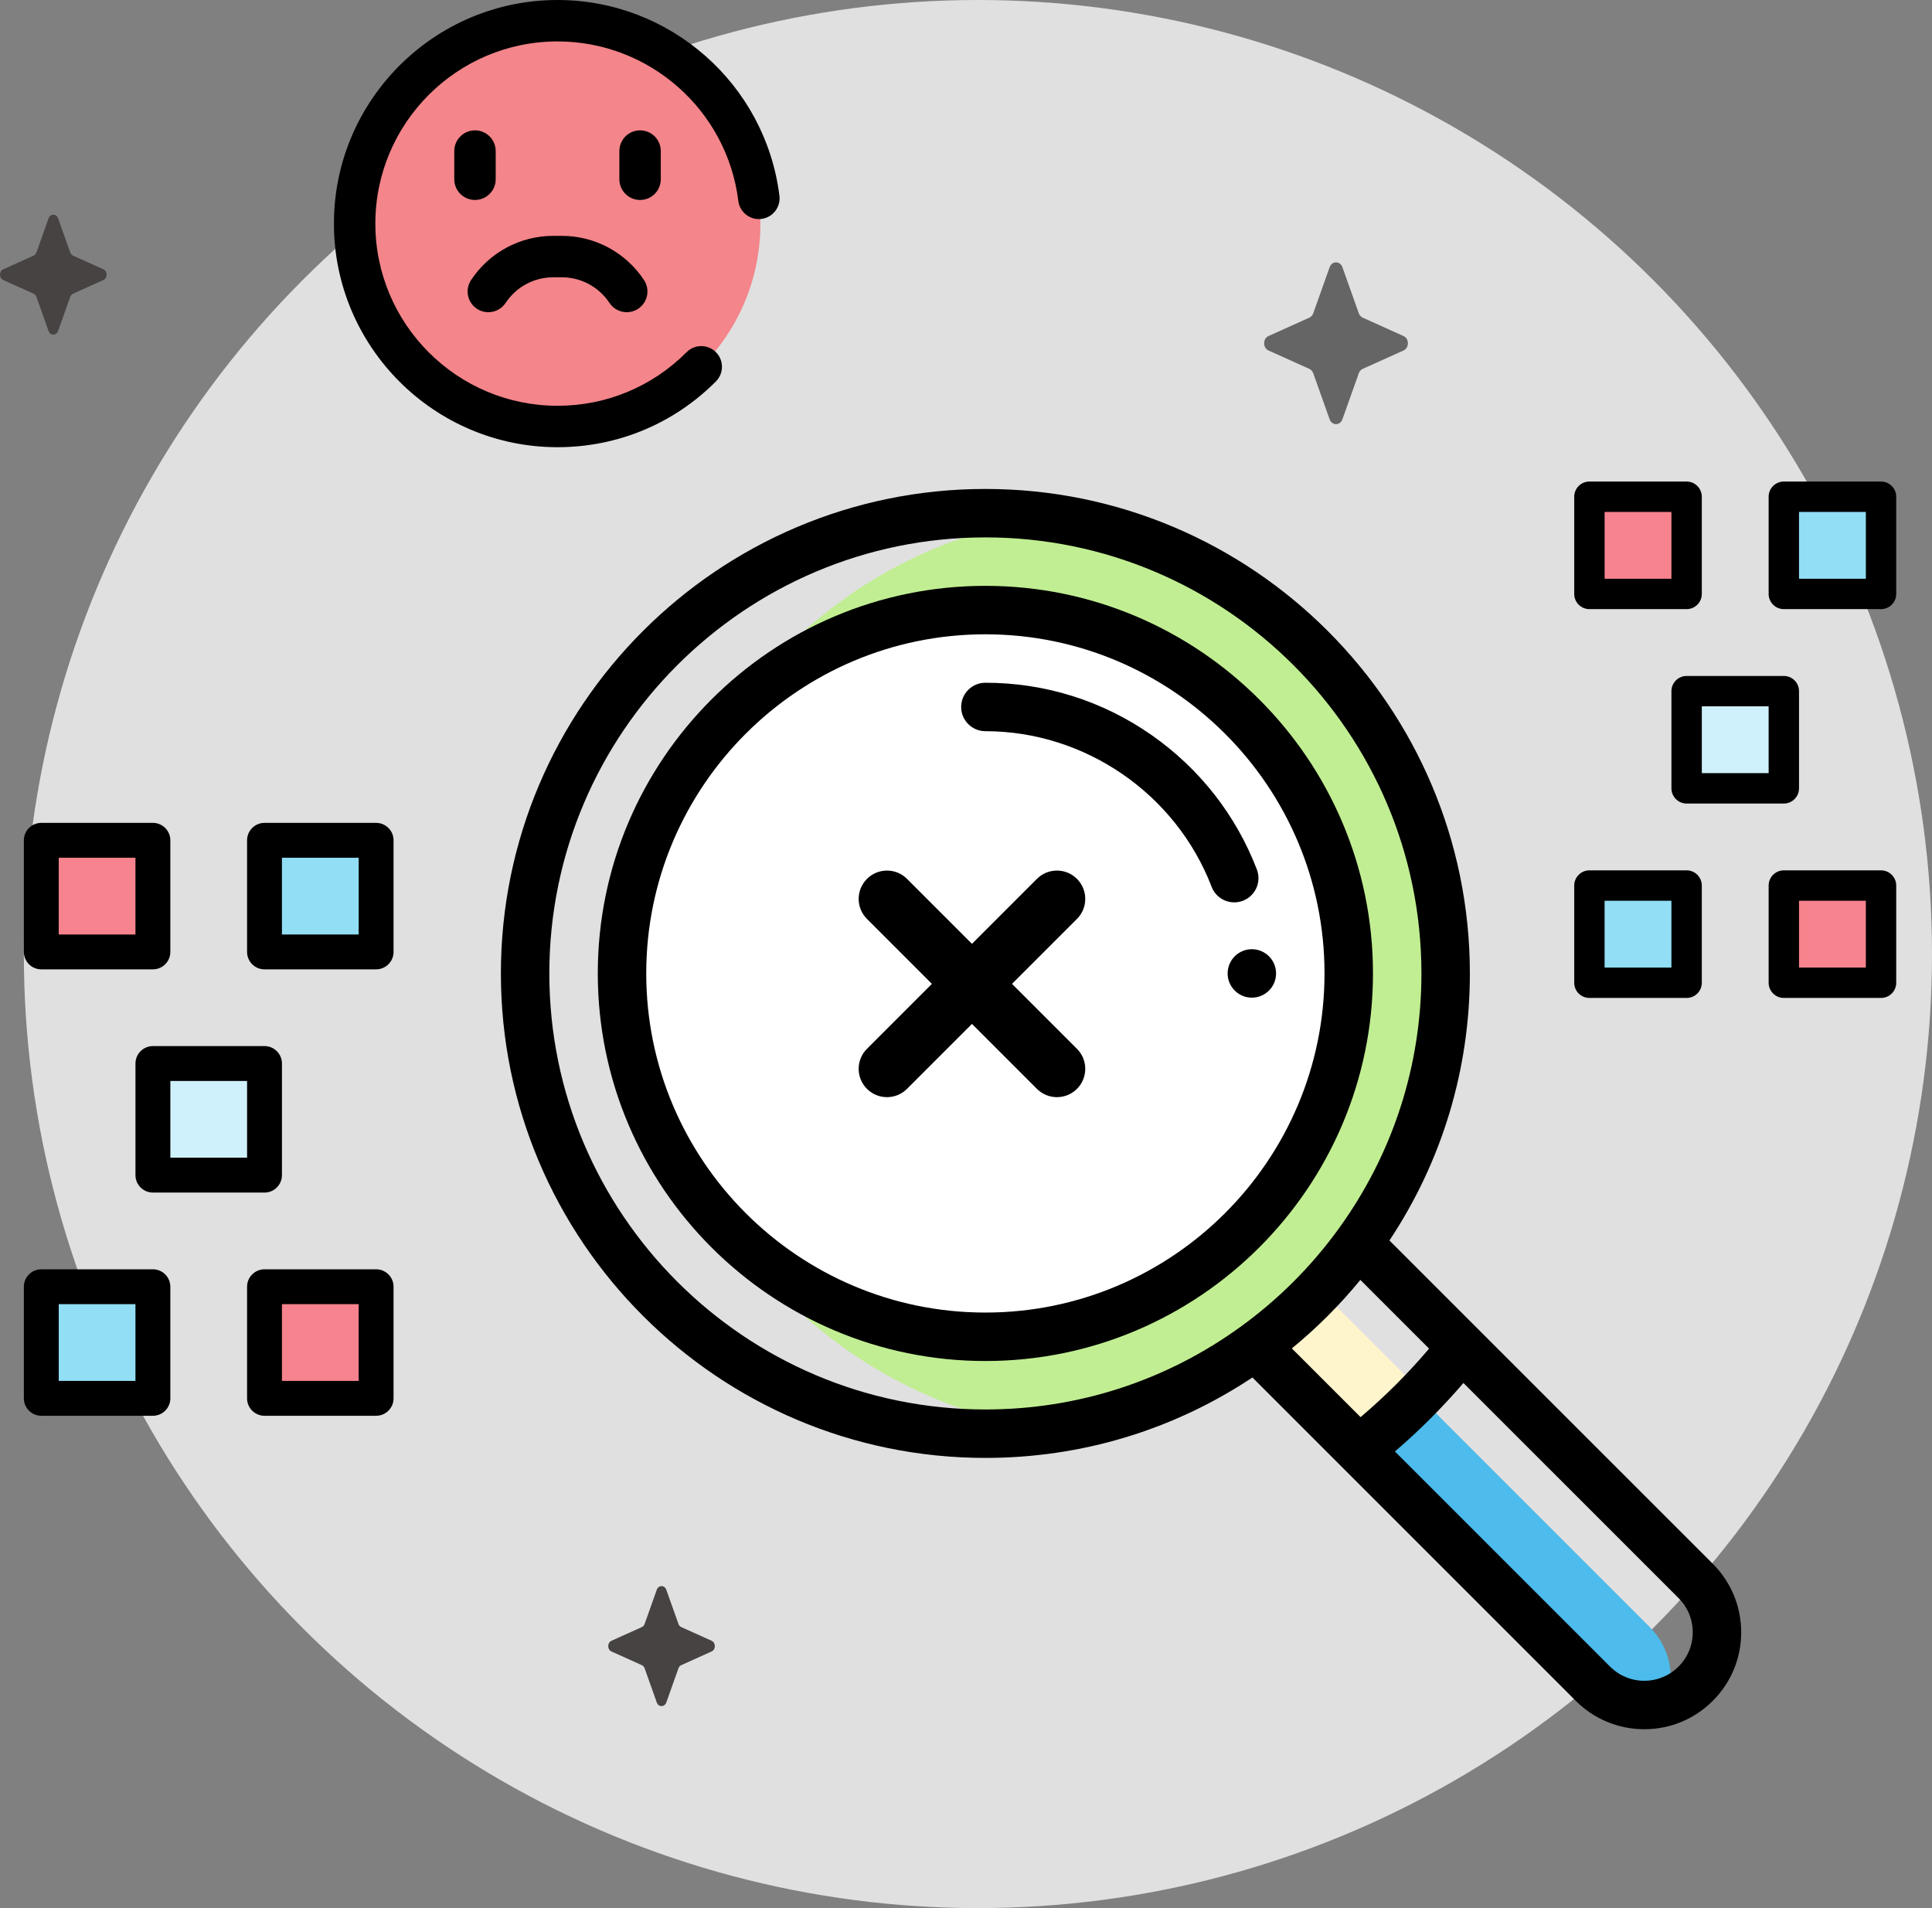 <svg width="162" height="160" viewBox="0 0 162 160" fill="none" xmlns="http://www.w3.org/2000/svg">
<rect x="0" y="0" width="162" height="160" fill="#808080" stroke="none"/>
<circle r="80" transform="matrix(1 0 0 -1 82 80)" fill="#E0E0E0"/>
<path d="M4.869 18.303L5.888 21.168C5.931 21.29 6.018 21.387 6.127 21.436L8.671 22.583C9.031 22.745 9.031 23.318 8.671 23.48L6.127 24.626C6.018 24.675 5.931 24.773 5.888 24.895L4.869 27.76C4.725 28.164 4.216 28.164 4.072 27.76L3.054 24.895C3.01 24.773 2.924 24.675 2.815 24.626L0.27 23.48C-0.09 23.318 -0.09 22.745 0.27 22.583L2.815 21.437C2.924 21.387 3.01 21.29 3.054 21.168L4.072 18.304C4.216 17.899 4.725 17.899 4.869 18.303Z" fill="#474343"/>
<path d="M46.749 35.763C56.145 35.763 63.763 28.146 63.763 18.75C63.763 9.354 56.145 1.737 46.749 1.737C37.353 1.737 29.736 9.354 29.736 18.75C29.736 28.146 37.353 35.763 46.749 35.763Z" fill="#F4858A"/>
<path d="M46.75 37.499C36.411 37.499 28 29.088 28 18.749C28 8.411 36.411 0 46.75 0C56.196 0 64.195 7.059 65.356 16.42C65.474 17.372 64.798 18.239 63.846 18.357C62.895 18.475 62.027 17.799 61.909 16.848C60.964 9.223 54.446 3.473 46.75 3.473C38.326 3.473 31.473 10.326 31.473 18.75C31.473 27.173 38.326 34.026 46.75 34.026C50.84 34.026 54.684 32.43 57.571 29.532C58.248 28.853 59.348 28.851 60.027 29.528C60.706 30.204 60.708 31.304 60.031 31.983C56.487 35.54 51.77 37.499 46.75 37.499Z" fill="black"/>
<path d="M39.828 16.767C38.869 16.767 38.092 15.99 38.092 15.031V12.668C38.092 11.708 38.869 10.931 39.828 10.931C40.787 10.931 41.565 11.708 41.565 12.668V15.031C41.565 15.99 40.787 16.767 39.828 16.767Z" fill="black"/>
<path d="M53.671 16.767C52.712 16.767 51.935 15.99 51.935 15.031V12.668C51.935 11.709 52.712 10.931 53.671 10.931C54.63 10.931 55.407 11.709 55.407 12.668V15.031C55.407 15.99 54.63 16.767 53.671 16.767Z" fill="black"/>
<path d="M52.554 26.179C51.991 26.179 51.439 25.905 51.105 25.401C50.213 24.055 48.718 23.251 47.106 23.251H46.394C44.782 23.251 43.287 24.055 42.395 25.401C41.865 26.201 40.788 26.419 39.988 25.89C39.189 25.36 38.97 24.282 39.5 23.483C41.037 21.163 43.614 19.778 46.394 19.778H47.106C49.886 19.778 52.463 21.163 54 23.483C54.529 24.282 54.311 25.36 53.511 25.89C53.216 26.085 52.883 26.179 52.554 26.179Z" fill="black"/>
<path d="M112.564 22.409L113.937 26.271C113.996 26.436 114.112 26.567 114.259 26.633L117.69 28.179C118.174 28.397 118.174 29.169 117.69 29.388L114.259 30.934C114.112 31 113.996 31.131 113.937 31.296L112.564 35.158C112.37 35.703 111.684 35.703 111.49 35.158L110.116 31.296C110.057 31.131 109.941 31 109.794 30.934L106.363 29.388C105.879 29.169 105.879 28.397 106.363 28.179L109.794 26.633C109.941 26.567 110.057 26.436 110.116 26.271L111.49 22.409C111.684 21.864 112.37 21.864 112.564 22.409Z" fill="#656565"/>
<g clip-path="url(#clip0)">
<path d="M118.958 117.06C118.175 117.863 117.366 118.641 116.532 119.392C115.782 120.226 115.003 121.034 114.2 121.818L133.566 141.184C134.756 142.374 136.315 142.969 137.875 142.969C138.524 142.969 139.174 142.864 139.797 142.657C140.5 140.538 140.01 138.111 138.324 136.426L118.958 117.06Z" fill="#4DBBEB"/>
<path d="M113.951 121.568C114.892 120.827 115.804 120.05 116.691 119.246C117.495 118.359 118.272 117.447 119.013 116.505L110.644 108.137C109.823 109.004 108.963 109.832 108.066 110.621C107.278 111.518 106.449 112.378 105.582 113.199L113.951 121.568Z" fill="#FFF5CD"/>
<path d="M87.906 43.394C69.115 45.977 54.594 62.135 54.594 81.625C54.594 101.117 69.118 117.277 87.912 119.857C94.326 118.974 100.244 116.509 105.255 112.87C108.56 110.471 111.471 107.56 113.87 104.255C118.491 97.893 121.219 90.071 121.219 81.625C121.219 62.135 106.698 45.977 87.906 43.394Z" fill="#C1EE92"/>
<path d="M82.625 51.156C99.426 51.156 113.094 64.824 113.094 81.625C113.094 98.426 99.426 112.094 82.625 112.094C65.824 112.094 52.156 98.426 52.156 81.625C52.156 64.824 65.824 51.156 82.625 51.156Z" fill="white"/>
<path d="M143.62 131.13L116.506 104.017C120.924 97.364 123.25 89.659 123.25 81.625C123.25 59.224 105.026 41 82.625 41C60.224 41 42 59.224 42 81.625C42 104.026 60.224 122.25 82.625 122.25C90.659 122.25 98.364 119.924 105.017 115.506L112.511 123.001C112.513 123.002 112.514 123.003 112.515 123.005L132.13 142.62C133.666 144.155 135.706 145 137.875 145C140.044 145 142.084 144.155 143.619 142.62C145.154 141.086 146 139.046 146 136.875C146 134.704 145.154 132.664 143.62 131.13ZM108.323 113.067C110.426 111.347 112.348 109.425 114.067 107.323L119.83 113.086C118.077 115.155 116.155 117.077 114.086 118.83L108.323 113.067ZM46.062 81.625C46.062 61.464 62.464 45.062 82.625 45.062C102.786 45.062 119.188 61.464 119.188 81.625C119.188 89.379 116.78 96.792 112.226 103.062C109.948 106.201 107.201 108.948 104.062 111.226C97.792 115.779 90.379 118.188 82.625 118.188C62.464 118.188 46.062 101.786 46.062 81.625ZM140.747 139.747C139.979 140.515 138.96 140.938 137.875 140.938C136.79 140.938 135.771 140.515 135.003 139.747L116.967 121.71C119.023 119.945 120.945 118.024 122.71 115.967L140.747 134.003C141.515 134.771 141.938 135.79 141.938 136.875C141.938 137.96 141.515 138.979 140.747 139.747Z" fill="black"/>
<path d="M115.125 81.625C115.125 63.704 100.546 49.125 82.625 49.125C64.704 49.125 50.125 63.704 50.125 81.625C50.125 99.546 64.704 114.125 82.625 114.125C100.546 114.125 115.125 99.546 115.125 81.625ZM82.625 110.062C66.945 110.062 54.188 97.305 54.188 81.625C54.188 65.945 66.945 53.188 82.625 53.188C98.305 53.188 111.062 65.945 111.062 81.625C111.062 97.305 98.305 110.062 82.625 110.062Z" fill="black"/>
<path d="M104.221 75.531C105.268 75.128 105.791 73.953 105.388 72.906C103.639 68.353 100.594 64.461 96.58 61.65C92.473 58.771 87.647 57.25 82.625 57.25C81.503 57.25 80.594 58.159 80.594 59.281C80.594 60.403 81.503 61.312 82.625 61.312C90.973 61.312 98.597 66.556 101.596 74.362C101.907 75.17 102.676 75.666 103.493 75.666C103.735 75.666 103.981 75.623 104.221 75.531Z" fill="black"/>
<path d="M104.969 79.594C103.848 79.594 102.938 80.504 102.938 81.625C102.938 82.746 103.848 83.656 104.969 83.656C106.09 83.656 107 82.746 107 81.625C107 80.504 106.09 79.594 104.969 79.594Z" fill="black"/>
<path d="M84.858 82.5L90.304 87.946C91.231 88.873 91.231 90.377 90.304 91.304C89.376 92.232 87.873 92.232 86.946 91.304L81.5 85.858L76.054 91.304C75.128 92.232 73.622 92.232 72.696 91.304C71.768 90.377 71.768 88.873 72.696 87.946L78.141 82.5L72.696 77.054C71.768 76.127 71.768 74.623 72.696 73.696C73.159 73.232 73.767 73 74.375 73C74.983 73 75.591 73.232 76.054 73.696L81.5 79.142L86.946 73.696C87.41 73.232 88.017 73 88.625 73C89.233 73 89.84 73.232 90.304 73.696C91.231 74.623 91.231 76.127 90.304 77.054L84.858 82.5Z" fill="black"/>
<path d="M55.869 133.303L56.888 136.168C56.931 136.29 57.017 136.388 57.127 136.437L59.671 137.583C60.031 137.745 60.031 138.318 59.671 138.48L57.127 139.626C57.017 139.675 56.931 139.773 56.888 139.895L55.869 142.76C55.725 143.164 55.216 143.164 55.072 142.76L54.054 139.895C54.01 139.773 53.924 139.675 53.815 139.626L51.27 138.48C50.91 138.318 50.91 137.745 51.27 137.583L53.815 136.437C53.924 136.388 54.01 136.29 54.054 136.168L55.072 133.304C55.216 132.899 55.725 132.899 55.869 133.303Z" fill="#474343"/>
</g>
<path d="M22.179 70.462H31.537V79.82H22.179V70.462Z" fill="#91DEF5"/>
<path d="M12.82 89.179H22.179V98.538H12.82V89.179Z" fill="#CFF1FB"/>
<path d="M3.463 70.462H12.821V79.82H3.463V70.462Z" fill="#F6838D"/>
<path d="M22.179 107.896H31.537V117.255H22.179V107.896Z" fill="#F6838D"/>
<path d="M3.463 107.896H12.821V117.255H3.463V107.896Z" fill="#91DEF5"/>
<path d="M31.537 81.283H22.179C21.372 81.283 20.717 80.628 20.717 79.82V70.462C20.717 69.655 21.372 69 22.179 69H31.537C32.345 69 33 69.655 33 70.462V79.82C33 80.628 32.345 81.283 31.537 81.283ZM23.641 78.359H30.075V71.924H23.641V78.359Z" fill="black"/>
<path d="M22.18 100H12.821C12.014 100 11.359 99.346 11.359 98.538V89.179C11.359 88.372 12.014 87.717 12.821 87.717H22.18C22.988 87.717 23.642 88.372 23.642 89.179V98.538C23.642 99.345 22.988 100 22.18 100ZM14.284 97.076H20.718V90.642H14.284V97.076Z" fill="black"/>
<path d="M12.82 81.283H3.463C2.655 81.283 2 80.628 2 79.82V70.462C2 69.655 2.655 69 3.463 69H12.82C13.628 69 14.283 69.655 14.283 70.462V79.82C14.283 80.628 13.628 81.283 12.82 81.283ZM4.925 78.359H11.358V71.924H4.925V78.359Z" fill="black"/>
<path d="M31.537 118.717H22.179C21.372 118.717 20.717 118.062 20.717 117.255V107.896C20.717 107.089 21.372 106.434 22.179 106.434H31.537C32.345 106.434 33 107.089 33 107.896V117.255C33 118.062 32.345 118.717 31.537 118.717ZM23.641 115.792H30.075V109.358H23.641V115.792Z" fill="black"/>
<path d="M12.82 118.717H3.463C2.655 118.717 2 118.062 2 117.255V107.896C2 107.089 2.655 106.434 3.463 106.434H12.82C13.628 106.434 14.283 107.089 14.283 107.896V117.255C14.283 118.062 13.628 118.717 12.82 118.717ZM4.925 115.792H11.358V109.358H4.925V115.792Z" fill="black"/>
<path d="M149.575 41.652H157.726V49.803H149.575V41.652Z" fill="#91DEF5"/>
<path d="M141.424 57.954H149.575V66.105H141.424V57.954Z" fill="#CFF1FB"/>
<path d="M133.273 41.652H141.424V49.803H133.273V41.652Z" fill="#F6838D"/>
<path d="M149.575 74.256H157.726V82.407H149.575V74.256Z" fill="#F6838D"/>
<path d="M133.273 74.256H141.424V82.407H133.273V74.256Z" fill="#91DEF5"/>
<path d="M157.726 51.077H149.575C148.872 51.077 148.302 50.507 148.302 49.803V41.652C148.302 40.949 148.872 40.379 149.575 40.379H157.726C158.43 40.379 159 40.949 159 41.652V49.803C159 50.507 158.43 51.077 157.726 51.077ZM150.849 48.53H156.453V42.926H150.849V48.53Z" fill="black"/>
<path d="M149.576 67.379H141.425C140.722 67.379 140.151 66.809 140.151 66.105V57.954C140.151 57.251 140.722 56.681 141.425 56.681H149.576C150.279 56.681 150.849 57.251 150.849 57.954V66.105C150.849 66.808 150.279 67.379 149.576 67.379ZM142.699 64.832H148.302V59.228H142.699V64.832Z" fill="black"/>
<path d="M141.424 51.077H133.274C132.57 51.077 132 50.507 132 49.803V41.652C132 40.949 132.57 40.379 133.274 40.379H141.424C142.128 40.379 142.698 40.949 142.698 41.652V49.803C142.698 50.507 142.128 51.077 141.424 51.077ZM134.547 48.53H140.151V42.926H134.547V48.53Z" fill="black"/>
<path d="M157.726 83.68H149.575C148.872 83.68 148.302 83.11 148.302 82.407V74.256C148.302 73.553 148.872 72.982 149.575 72.982H157.726C158.43 72.982 159 73.553 159 74.256V82.407C159 83.11 158.43 83.68 157.726 83.68ZM150.849 81.133H156.453V75.529H150.849V81.133Z" fill="black"/>
<path d="M141.424 83.68H133.274C132.57 83.68 132 83.11 132 82.407V74.256C132 73.553 132.57 72.982 133.274 72.982H141.424C142.128 72.982 142.698 73.553 142.698 74.256V82.407C142.698 83.11 142.128 83.68 141.424 83.68ZM134.547 81.133H140.151V75.529H134.547V81.133Z" fill="black"/>
<defs>
<clipPath id="clip0">
<rect width="104" height="104" fill="white" transform="translate(42 41)"/>
</clipPath>
</defs>
</svg>
